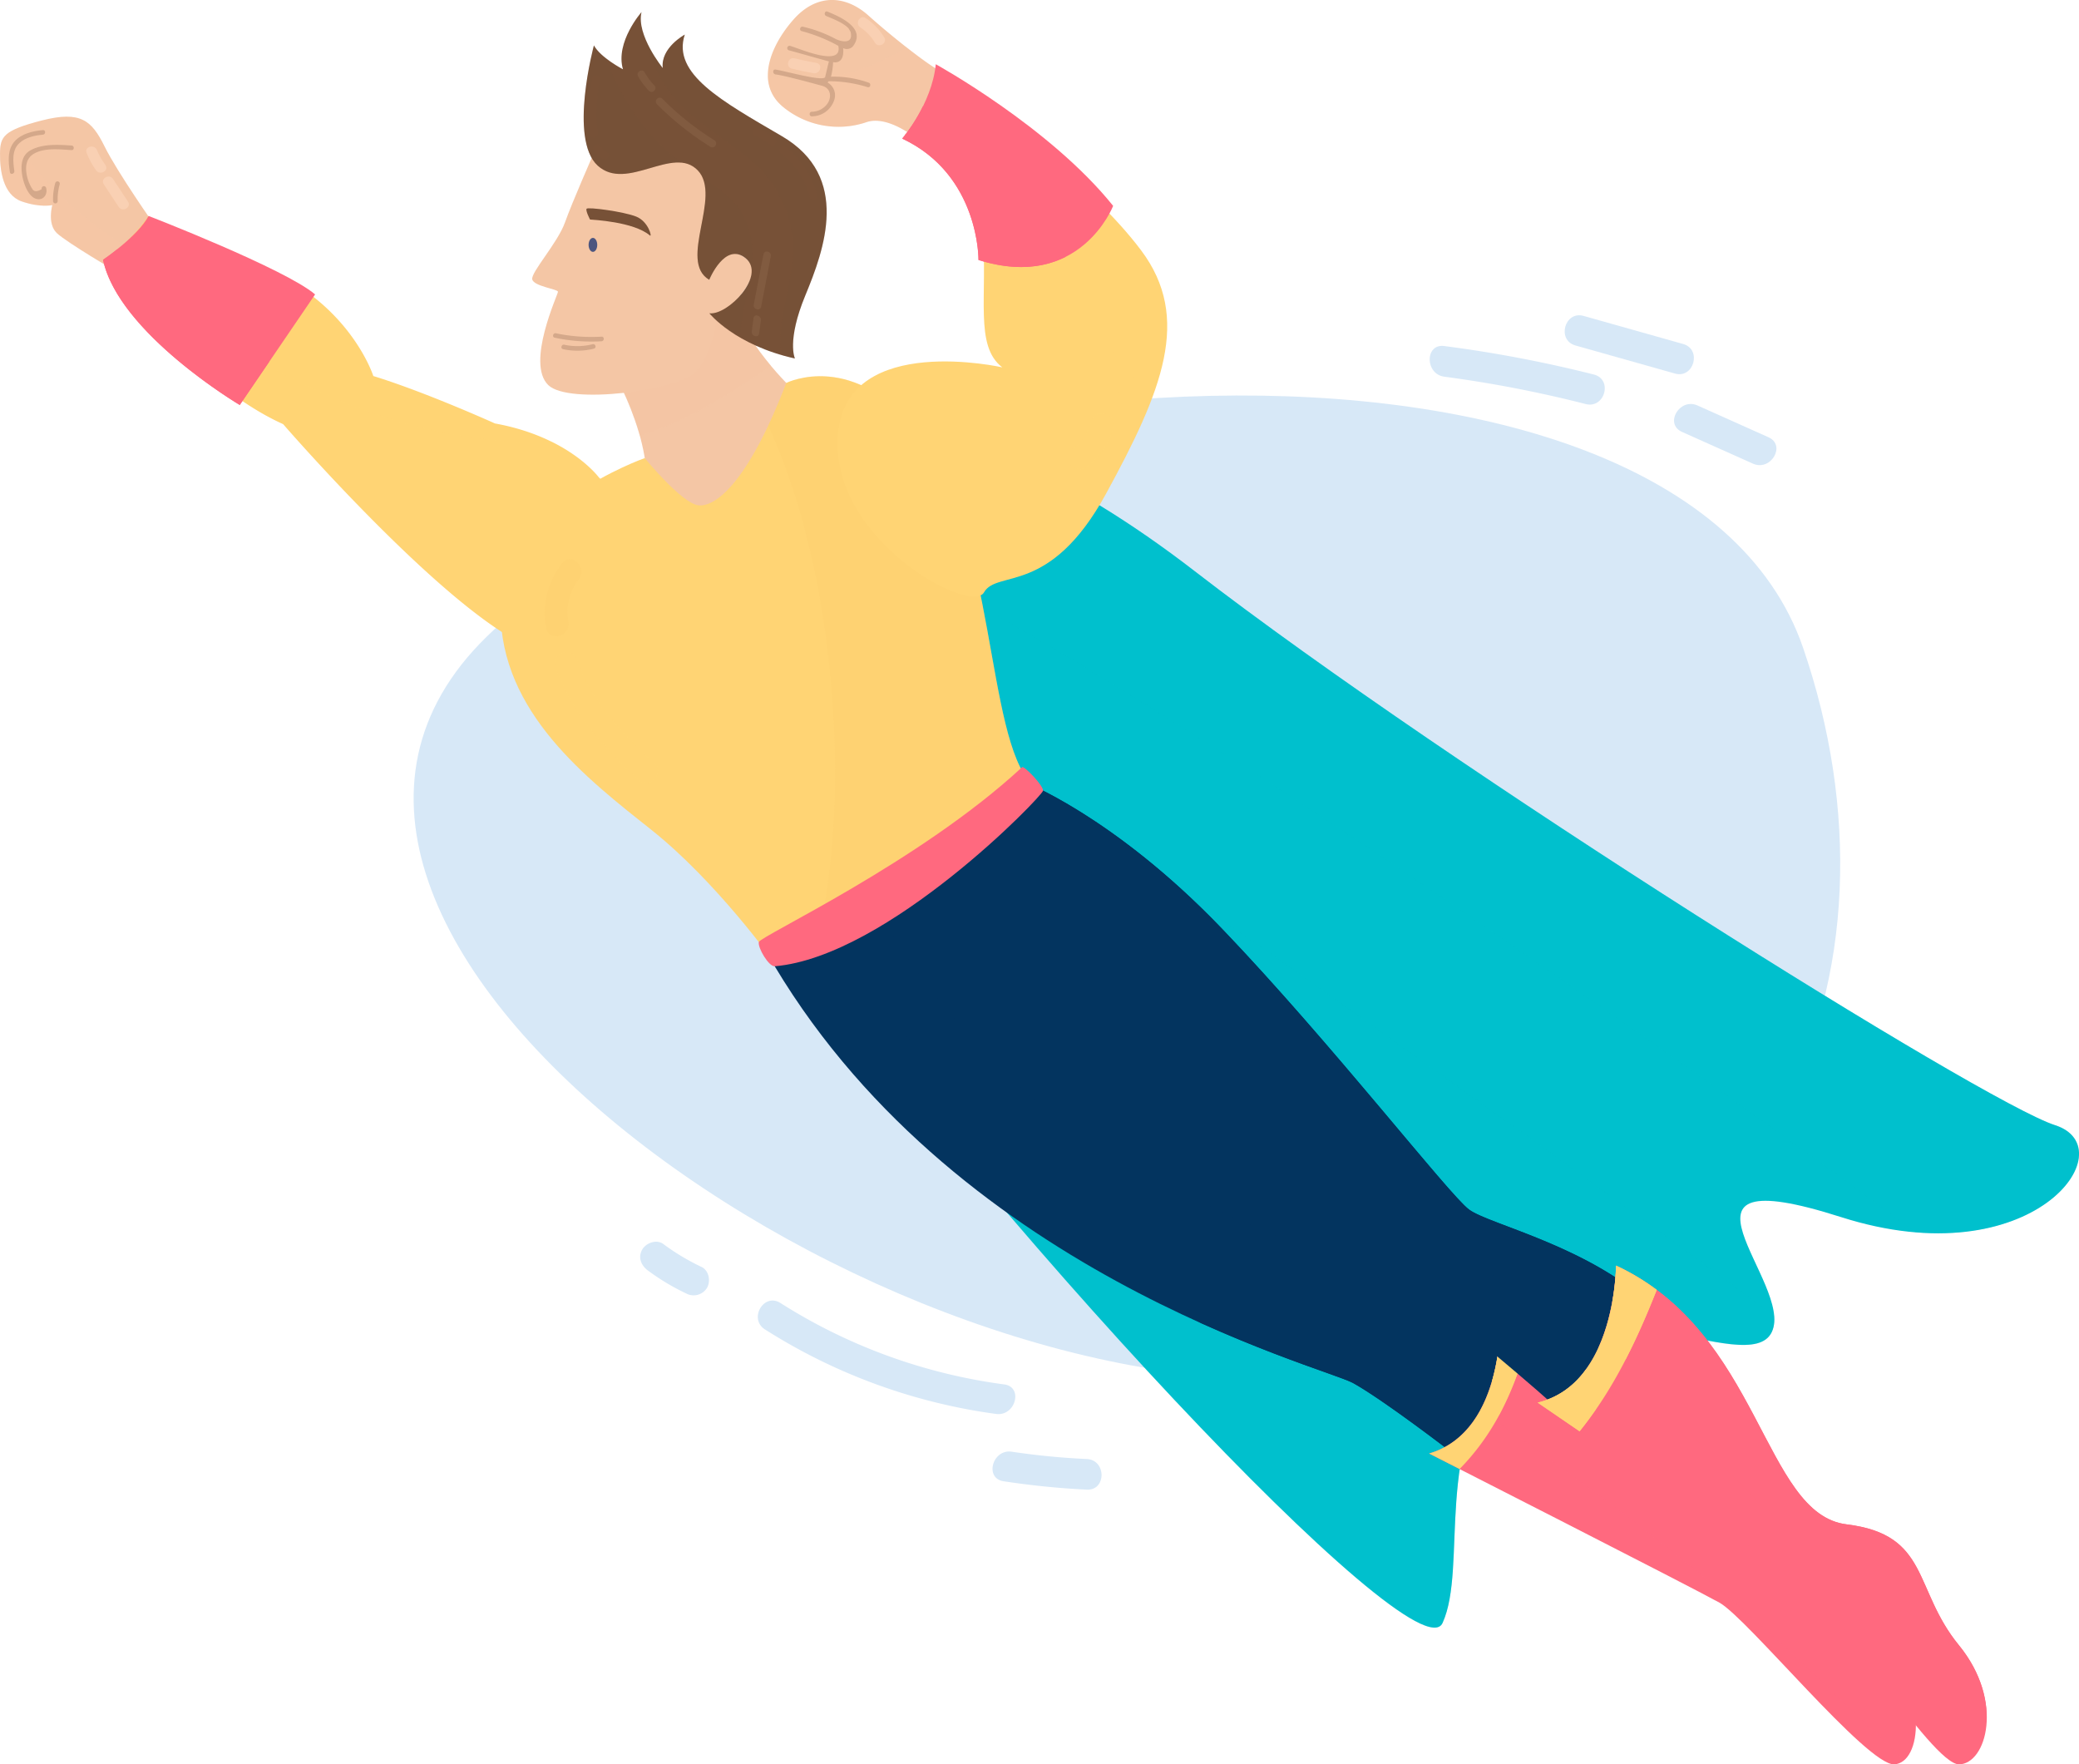 <svg xmlns="http://www.w3.org/2000/svg" viewBox="0 0 660.58 560.54"><defs><style>.cls-1{isolation:isolate;}.cls-2{fill:#d7e8f7;}.cls-3,.cls-4{fill:#00c0cd;}.cls-4{opacity:0.25;}.cls-5,.cls-6,.cls-9{fill:#f4c6a5;}.cls-6{opacity:0.23;}.cls-11,.cls-19,.cls-6,.cls-9{mix-blend-mode:multiply;}.cls-7,.cls-8{fill:#ffd474;}.cls-8{opacity:0.26;}.cls-9{opacity:0.27;}.cls-10,.cls-11{fill:#775137;}.cls-11{opacity:0.15;}.cls-12{fill:#896247;opacity:0.58;}.cls-13{fill:#4c557f;}.cls-14{fill:#aa8368;opacity:0.44;}.cls-15{fill:#f7c869;opacity:0.21;}.cls-16,.cls-19{fill:#ff697f;}.cls-17{fill:#ffdcc5;opacity:0.45;}.cls-18{fill:#03345f;}.cls-19{opacity:0.16;}</style></defs><title>careervector</title><g class="cls-1"><g id="Layer_1" data-name="Layer 1"><path class="cls-2" d="M1195.34,466.29c-39.77-115.79-323.1-96.55-418.35-3.48s125.11,248.94,269.11,235S1230.13,567.55,1195.34,466.29Z" transform="translate(-622.42 -260.46)"/><path class="cls-2" d="M865.48,682.83a182.48,182.48,0,0,0,73.43,26.85c6.12.84,8.77-8.54,2.59-9.38a175.79,175.79,0,0,1-71.11-25.87c-5.3-3.36-10.19,5.06-4.91,8.4Z" transform="translate(-622.42 -260.46)"/><path class="cls-2" d="M828.25,664.08a72.62,72.62,0,0,0,12.15,7.3,5,5,0,0,0,6.66-1.75c1.24-2.12.64-5.53-1.75-6.66a71.91,71.91,0,0,1-12.15-7.29c-2.11-1.57-5.44-.35-6.66,1.74-1.45,2.48-.37,5.09,1.75,6.66Z" transform="translate(-622.42 -260.46)"/><path class="cls-2" d="M941.31,731.07a260,260,0,0,0,26.42,2.66c6.27.3,6.25-9.43,0-9.73a232.55,232.55,0,0,1-23.84-2.32c-6.12-.92-8.76,8.45-2.58,9.39Z" transform="translate(-622.42 -260.46)"/><path class="cls-2" d="M1081.27,380.13a388,388,0,0,1,45,8.7c6.07,1.54,8.66-7.84,2.58-9.38a405.94,405.94,0,0,0-47.53-9.05c-6.19-.81-6.13,8.93,0,9.73Z" transform="translate(-622.42 -260.46)"/><path class="cls-2" d="M1123,370.22l31.63,8.92c6,1.7,8.62-7.69,2.59-9.39l-31.63-8.92c-6-1.7-8.62,7.68-2.59,9.39Z" transform="translate(-622.42 -260.46)"/><path class="cls-2" d="M1156.86,397.68l22.55,10.09c5.67,2.53,10.63-5.85,4.91-8.4l-22.54-10.09c-5.67-2.54-10.63,5.84-4.92,8.4Z" transform="translate(-622.42 -260.46)"/><path class="cls-3" d="M847.82,397.4c15.6-9.75,72.25-18.77,154.22,44.54s250.65,168.74,273.36,176-7,48.66-68,29.2-14.72,21.08-22,36.49-60.83-19.46-84.35,8.11-12.16,66.5-20.27,84.34-146-129-220.09-234.37S823.37,412.68,847.82,397.4Z" transform="translate(-622.42 -260.46)"/><path class="cls-4" d="M936.63,454.57c-16.67-9.55-33.4-19.31-50.39-28.29-12-6.33-25.79-13.46-39.74-11.86-5.18.6-9.23,6.62-4.78,11,58.94,58.08,132.73,101.06,199.85,148.89,48.36,34.47,96.87,68.77,144.55,104.18a10.1,10.1,0,0,1-.74,5.18c-6,12.71-43.49-8.77-69.63-1.2C1020,600.6,927,514.79,817.38,451.76c-4.06-32.47,15.47-45,30.44-54.36,15.6-9.75,72.25-18.77,154.22,44.54s250.65,168.74,273.36,176c19.52,6.28.24,37.7-44.3,34q-83.58-61.44-169.72-119.32C1020.69,505.4,979.15,478.92,936.63,454.57Z" transform="translate(-622.42 -260.46)"/><path class="cls-4" d="M1086.59,724.94c-3.37,20-.68,39.85-5.83,51.18-8.11,17.84-146-129-220.09-234.37-18.52-26.36-30.1-47.61-36.69-64.89C915.68,555.05,1002.34,638.8,1086.59,724.94Z" transform="translate(-622.42 -260.46)"/><path class="cls-5" d="M671.69,332.25s-12-17.08-16.06-25.3-7.58-11.37-19.87-8.23-13.26,5.19-13.33,10.46.92,13.16,6.86,15.25,9.76,1.18,9.76,1.18-1.68,5.92,1.43,8.89S659.85,347,659.85,347,671.31,340.5,671.69,332.25Z" transform="translate(-622.42 -260.46)"/><path class="cls-6" d="M625.54,302.39c9.7,16.15,24.37,29.21,41.48,39a35.66,35.66,0,0,1-7.17,5.66s-16.25-9.55-19.37-12.51-1.43-8.89-1.43-8.89-3.83.9-9.76-1.18-6.94-10-6.86-15.25C622.47,306.11,622.83,304.13,625.54,302.39Z" transform="translate(-622.42 -260.46)"/><path class="cls-7" d="M812.7,412.15s-9.44-12.9-33-17.15c0,0-22-9.95-38.66-15.07,0,0-7.92-25.08-39.24-36.15s-32.16-14.73-32.16-14.73A50.37,50.37,0,0,1,655.16,343s27.1,38.69,57.23,52.21c0,0,42.19,48.7,69.92,66.3S840.09,438.26,812.7,412.15Z" transform="translate(-622.42 -260.46)"/><path class="cls-8" d="M686.38,363.8c33.42,22.17,70.81,38.54,111.33,37,10.5,5.2,15,11.33,15,11.33,27.39,26.11-2.66,66.93-30.39,49.33s-69.92-66.3-69.92-66.3C682.26,381.66,655.16,343,655.16,343l1-.63C666,349.77,676.06,357,686.38,363.8Z" transform="translate(-622.42 -260.46)"/><path class="cls-5" d="M874.61,384.43S858,369.29,853,351.17L814.06,373s15.41,23.31,13.79,44.13C827.85,417.14,868.13,444.17,874.61,384.43Z" transform="translate(-622.42 -260.46)"/><path class="cls-9" d="M826.71,398.57c-.34.11-.69.17-1,.27A103.15,103.15,0,0,0,814.06,373L853,351.17c2.8,10.14,9.23,19.34,14.36,25.48C854.61,385.3,841.51,394,826.71,398.57Z" transform="translate(-622.42 -260.46)"/><path class="cls-5" d="M847.77,349.35s3.81-12.77,11.59-6.83-9.24,19.12-9.24,19.12-1.07,10.71-6.5,16.79-40.45,10.74-47,4.37c-7.16-7,3.11-28.8,3.09-29.65s-7.73-1.72-8.18-3.95,8.08-11.55,10.41-18.09,8.88-21.36,8.88-21.36S831,298.43,845.2,312.6C856.34,323.7,847.77,349.35,847.77,349.35Z" transform="translate(-622.42 -260.46)"/><path class="cls-10" d="M847.82,360S856,370.17,875,374.35c0,0-2.7-5.54,3.31-20.06s14.52-37.7-7.45-50.56c-19.06-11.15-35-19.78-30.86-32.28,0,0-7.73,4.18-7,10.62,0,0-8.48-10.42-6.74-17.78,0,0-8.42,9.54-5.9,18.18,0,0-7.14-3.71-9.23-7.58,0,0-8.06,29.76,1.2,38.19s24-6.66,31.81,1.53-6.4,28.87,3.63,34.74c0,0,5-12.25,11.59-6.83S853.74,360.68,847.82,360Z" transform="translate(-622.42 -260.46)"/><path class="cls-11" d="M870.86,373.29c-2.39-11.48,4.69-24.61,3.38-36.55a37,37,0,0,0-11-23.2c-10.31-9.87-22.74-14.6-30.51-27.47a46.25,46.25,0,0,1-6.26-16.5c1.48,6.24,6.56,12.5,6.56,12.5-.76-6.44,7-10.62,7-10.62-4.1,12.5,11.8,21.13,30.86,32.28,22,12.86,13.46,36,7.45,50.56S875,374.35,875,374.35C873.53,374,872.18,373.67,870.86,373.29Z" transform="translate(-622.42 -260.46)"/><path class="cls-11" d="M811.13,274.89a14.86,14.86,0,0,0,4,4.19,73.88,73.88,0,0,0,7.46,15.32,72.31,72.31,0,0,0,16.36,17.74c-8.1-.76-19.12,7.73-26.59.94C803.07,304.65,811.13,274.89,811.13,274.89Z" transform="translate(-622.42 -260.46)"/><path class="cls-11" d="M860.67,349.45c-1,6.06-2.75,12.16-3.11,18.24a38,38,0,0,1-9.74-7.66C851.81,360.47,858.64,354.83,860.67,349.45Z" transform="translate(-622.42 -260.46)"/><path class="cls-11" d="M845.57,316.79c5.32,3.48,10.57,6.95,13.46,12.93,2.57,5.33,2.8,10.72,2.17,16.13a5,5,0,0,0-1.84-3.33c-6.64-5.42-11.59,6.83-11.59,6.83C838.54,343.94,849.85,326,845.57,316.79Z" transform="translate(-622.42 -260.46)"/><path class="cls-12" d="M849.37,305a91.39,91.39,0,0,1-16.49-13.16c-1.1-1.12-2.82.6-1.72,1.72a93.87,93.87,0,0,0,17,13.54c1.33.84,2.56-1.27,1.23-2.1Z" transform="translate(-622.42 -260.46)"/><path class="cls-12" d="M830.33,287.58a19,19,0,0,1-3.06-4.11c-.76-1.37-2.86-.15-2.1,1.23a21.49,21.49,0,0,0,3.44,4.6c1.1,1.12,2.82-.6,1.72-1.72Z" transform="translate(-622.42 -260.46)"/><path class="cls-10" d="M810.62,285.17c-.89,6.05-1.62,12-.57,18.08.27,1.54,2.61.89,2.35-.65-1-5.62-.25-11.19.57-16.78.23-1.53-2.12-2.2-2.35-.65Z" transform="translate(-622.42 -260.46)"/><path class="cls-10" d="M811.11,308.13a6.4,6.4,0,0,0,3,2.86c1.41.65,2.65-1.45,1.22-2.1a4.3,4.3,0,0,1-2.14-2c-.74-1.38-2.84-.16-2.1,1.22Z" transform="translate(-622.42 -260.46)"/><path class="cls-10" d="M809.89,330.2c.8.09,13.9.67,19.05,5.09.74.63-.43-4.41-4.33-6s-15.47-3.14-15.82-2.5S809.89,330.2,809.89,330.2Z" transform="translate(-622.42 -260.46)"/><path class="cls-13" d="M809.44,338.26c0,1.23.62,2.22,1.38,2.22s1.37-1,1.37-2.22-.62-2.22-1.37-2.22S809.44,337,809.44,338.26Z" transform="translate(-622.42 -260.46)"/><path class="cls-14" d="M813.56,367.42a55.12,55.12,0,0,1-14.5-1.07c-.92-.2-1.31,1.21-.39,1.4a56,56,0,0,0,14.89,1.13c.93-.06.94-1.52,0-1.46Z" transform="translate(-622.42 -260.46)"/><path class="cls-14" d="M810.72,369.82a19.64,19.64,0,0,1-9,.16c-.92-.19-1.31,1.21-.39,1.41a21.49,21.49,0,0,0,9.8-.16c.91-.23.52-1.63-.39-1.41Z" transform="translate(-622.42 -260.46)"/><path class="cls-7" d="M872.27,382.12s21.8-10.93,42.64,16.72c24.06,31.92,20.68,95.6,35.28,110.74l-82.08,56.23s-18.24-25.42-38.64-41.63-48-37.31-48-69.75S827.28,406,827.28,406s11.77,14.42,17.06,15S859.91,414.22,872.27,382.12Z" transform="translate(-622.42 -260.46)"/><path class="cls-15" d="M886.17,474.51c-2.65-26.65-8.4-54.17-19.66-78.89,1.87-3.93,3.78-8.36,5.76-13.5,0,0,21.8-10.93,42.64,16.72,24.06,31.92,20.68,95.6,35.28,110.74L883,555.63C888.45,529,888.81,501.06,886.17,474.51Z" transform="translate(-622.42 -260.46)"/><path class="cls-7" d="M935.07,448.67c4.15-7.34,20.93,1.31,38.78-31.35S1001.15,361.51,985,340s-47.68-44.32-61.65-55.5c0,0-8.15,15.74-13.42,18.69,0,0,23,9.71,24.7,30.46s-2.71,36.67,6.25,43.52c0,0-48.62-11-52.1,20.25C885,431.46,930.92,456,935.07,448.67Z" transform="translate(-622.42 -260.46)"/><path class="cls-5" d="M912.37,303.58S904,297,897.62,299.31a27.7,27.7,0,0,1-26.33-4.83c-9.08-7.43-4.06-19.52,3.24-27.8s16.47-7.91,23.9-1.22S919.6,283,921.64,283.05C921.64,283.05,923.29,297.62,912.37,303.58Z" transform="translate(-622.42 -260.46)"/><path class="cls-6" d="M910.44,275.47c5.29,4.15,10.06,7.54,11.2,7.58,0,0,1.65,14.57-9.27,20.53,0,0-8.39-6.55-14.75-4.27a27.7,27.7,0,0,1-26.33-4.83,12.57,12.57,0,0,1-4.88-9.72C880.89,287.19,895.83,284.46,910.44,275.47Z" transform="translate(-622.42 -260.46)"/><path class="cls-16" d="M976.11,325.87s-10.54,27.28-42.77,17.18c0,0,.4-27-24.24-38.56,0,0,9.38-10.85,10.66-23.62C919.76,280.87,956,300.79,976.11,325.87Z" transform="translate(-622.42 -260.46)"/><path class="cls-16" d="M961,342.06c-6.57,3.31-15.61,4.78-27.69,1,0,0,.4-27-24.24-38.56a53.85,53.85,0,0,0,6.59-10.27C934.05,307.05,950.13,322.56,961,342.06Z" transform="translate(-622.42 -260.46)"/><path class="cls-14" d="M868.8,282.56c2.76.36,15,3.88,15.8,2.41.29-1.27,1.17-5,1.2-5-1.56-.39-10-2.81-12.71-3.52a.73.73,0,0,1,.39-1.41c2.54.66,16.7,7,15.32.09,0,0,0-.06,0-.1a50.65,50.65,0,0,0-11.64-4.68c-.91-.21-.53-1.62.39-1.4a42,42,0,0,1,10.28,3.83c1.58.85,5.91,2,4.84-2.23l-.58-1c-1.51-1.79-5.08-3.13-7.14-4-.85-.35-.48-1.76.39-1.4,3.62,1.5,12.07,5,8.4,10.59a2.58,2.58,0,0,1-3.42,1c.19,2-.1,4.38-2.44,4.54a6.75,6.75,0,0,1-.75-.07,22.15,22.15,0,0,1-.68,4.61,33.28,33.28,0,0,1,12,1.91c.88.31.51,1.71-.38,1.41a41.24,41.24,0,0,0-12.36-1.87,3.4,3.4,0,0,1-.34.4,4.68,4.68,0,0,1,2.09,5.66,7.53,7.53,0,0,1-7.08,5.09c-.94,0-.94-1.43,0-1.46a6.17,6.17,0,0,0,4.93-2.55c1.34-1.9,1.28-4.89-1.71-5.7-3.94-1.07-11.83-3.23-14.84-3.62C867.89,283.9,867.87,282.44,868.8,282.56Z" transform="translate(-622.42 -260.46)"/><path class="cls-17" d="M903.36,272.31a19.1,19.1,0,0,0-5.87-6.1c-1.83-1.22-3.54,1.73-1.72,2.94a15.27,15.27,0,0,1,4.65,4.88c1.13,1.88,4.08.17,2.94-1.72Z" transform="translate(-622.42 -260.46)"/><path class="cls-17" d="M881.82,280.44q-3.48-.6-6.91-1.45c-2.13-.54-3,2.75-.9,3.28s4.58,1.06,6.9,1.45c2.15.37,3.07-2.91.91-3.28Z" transform="translate(-622.42 -260.46)"/><path class="cls-16" d="M722.54,354,698.6,389.12S660.16,366.35,655.16,343c0,0,10.94-7.37,14.48-13.92C669.64,329.05,713.07,345.89,722.54,354Z" transform="translate(-622.42 -260.46)"/><path class="cls-16" d="M707.94,375.4l-9.34,13.72S660.16,366.35,655.16,343c0,0,2-1.32,4.47-3.33A444.62,444.62,0,0,0,707.94,375.4Z" transform="translate(-622.42 -260.46)"/><path class="cls-14" d="M640,318.55a19,19,0,0,0-.72,5.8.73.73,0,0,0,1.46,0,18.29,18.29,0,0,1,.66-5.41.73.73,0,0,0-1.4-.39Z" transform="translate(-622.42 -260.46)"/><path class="cls-14" d="M645.1,306.69c-4.2-.26-9-.59-12.84,1.44-3,1.56-3.29,4.8-2.81,7.88.37,2.39,1.79,6.84,4.47,7.62,2.3.66,3.71-1.44,3.16-3.48a.73.73,0,0,0-1.41.39q-2.29,1.4-3.07-.21a5.5,5.5,0,0,1-.47-.81,11.92,11.92,0,0,1-1.08-2.88c-.61-2.59-.62-5.64,2-7.25,3.33-2.08,8.38-1.47,12.1-1.24.94.06.94-1.4,0-1.46Z" transform="translate(-622.42 -260.46)"/><path class="cls-14" d="M636.07,301.79c-3.1.26-6.83,1.12-9,3.57-2.39,2.71-2,6.53-1.5,9.82.13.93,1.53.53,1.41-.39-.42-3-.87-6.63,1.63-8.91,1.94-1.77,4.91-2.42,7.45-2.63.93-.08.94-1.54,0-1.46Z" transform="translate(-622.42 -260.46)"/><path class="cls-17" d="M663.08,324.49q-2.36-3.58-4.73-7.16c-1.2-1.83-4.15-.12-2.94,1.71q2.37,3.58,4.73,7.17c1.21,1.82,4.16.11,2.94-1.72Z" transform="translate(-622.42 -260.46)"/><path class="cls-17" d="M655.93,312.86a22.1,22.1,0,0,1-2.7-4.72c-.81-2-4.11-1.12-3.28.91a25,25,0,0,0,3,5.53c1.28,1.75,4.24.05,2.94-1.72Z" transform="translate(-622.42 -260.46)"/><path class="cls-10" d="M882.07,322.5a27.48,27.48,0,0,0-10.21-15.38c-1.24-.95-2.46,1.16-1.23,2.1a24.85,24.85,0,0,1,9.09,13.93,1.22,1.22,0,0,0,2.35-.65Z" transform="translate(-622.42 -260.46)"/><path class="cls-10" d="M868.42,304.36a38,38,0,0,0-5-3.05c-1.4-.7-2.63,1.4-1.23,2.1a39.85,39.85,0,0,1,5.05,3c1.27.91,2.49-1.2,1.22-2.1Z" transform="translate(-622.42 -260.46)"/><path class="cls-12" d="M865,341.24q-1.55,8-3.08,16c-.29,1.53,2,2.18,2.35.65q1.54-8,3.07-16c.3-1.53-2-2.19-2.34-.65Z" transform="translate(-622.42 -260.46)"/><path class="cls-12" d="M861.85,361.52l-.57,4.25c-.21,1.53,2.14,2.19,2.34.64s.39-2.83.58-4.25-2.14-2.19-2.35-.64Z" transform="translate(-622.42 -260.46)"/><path class="cls-8" d="M830.38,503c-10-9.48-20.14-19.32-24.43-32.77-1.43-4.45-8.48-2.55-7,1.94,4.71,14.73,15.36,25.57,26.31,36,3.4,3.23,8.57-1.92,5.16-5.17Z" transform="translate(-622.42 -260.46)"/><path class="cls-15" d="M803,458a17,17,0,0,1,3.29-13.5c2.87-3.65-2.26-8.85-5.16-5.16A25.09,25.09,0,0,0,796,460c.85,4.61,7.88,2.66,7-1.94Z" transform="translate(-622.42 -260.46)"/><path class="cls-7" d="M975.42,348.75c1.31,10.73,2.45,21.38-.64,31.92-1.32,4.51,5.72,6.44,7,1.94,3.28-11.19,2.29-22.44.9-33.86-.56-4.6-7.87-4.66-7.3,0Z" transform="translate(-622.42 -260.46)"/><path class="cls-8" d="M969,394.41a16.1,16.1,0,0,1-6,8.92c-1.56,1.21-1.27,3.89,0,5.16,1.54,1.54,3.6,1.21,5.16,0a22.43,22.43,0,0,0,7.89-12.14c1.18-4.55-5.86-6.49-7-1.94Z" transform="translate(-622.42 -260.46)"/><path class="cls-18" d="M910.33,536.43s188,133.18,212.33,164.54c0,0-14.54,14-39.17,20.8,0,0-21.38-16.47-31.12-21.88S923.7,664.61,865.85,562.77Z" transform="translate(-622.42 -260.46)"/><path class="cls-18" d="M914,593.73A452,452,0,0,1,882.27,553l28.06-16.61s188,133.18,212.33,164.54c0,0-14.54,14-39.17,20.8,0,0-21.38-16.47-31.12-21.88-3.67-2-23-7.59-48.64-19.19C970.31,655.88,941.49,625.36,914,593.73Z" transform="translate(-622.42 -260.46)"/><path class="cls-16" d="M1076.5,722.25s83.34,42.42,92.25,47.38,46.92,51.8,55.56,51.37,11.08-22.48-4.39-39.57-10.93-34.64-37.55-36.56-36.26-48.43-83.2-67.3C1099.17,677.57,1101.05,715.07,1076.5,722.25Z" transform="translate(-622.42 -260.46)"/><path class="cls-19" d="M1203.56,797c-33.74-33.26-72-61.42-110.83-88.51,7.32-13.39,6.44-30.95,6.44-30.95,46.94,18.87,56.58,65.38,83.2,67.3s22.08,19.47,37.55,36.56c13.43,14.84,13.36,33.38,7.46,38.31C1219.28,812,1211.15,804.51,1203.56,797Z" transform="translate(-622.42 -260.46)"/><path class="cls-7" d="M1108.85,682.12c-4.12,17.91-10.81,33-22.66,45.06l-9.69-4.93c24.55-7.18,22.67-44.68,22.67-44.68A94,94,0,0,1,1108.85,682.12Z" transform="translate(-622.42 -260.46)"/><path class="cls-7" d="M1096.51,699.17a74,74,0,0,0,2.66-21.6,94,94,0,0,1,9.68,4.55,109.68,109.68,0,0,1-10.15,27.93Q1097.44,704.64,1096.51,699.17Z" transform="translate(-622.42 -260.46)"/><path class="cls-18" d="M947,508.5s29.19,11,63.79,47.13,71.91,84.25,78.4,89.11,39.47,11.9,59.47,31.9-27.57,35.68-30.28,32.44S1078.87,675,1074,671.78,987,641.92,950.19,609s-51.61-63-49.74-64.82S947,508.5,947,508.5Z" transform="translate(-622.42 -260.46)"/><path class="cls-18" d="M1147.64,697.37c-27-12.93-52.6-33.11-75.08-49.51a1025.82,1025.82,0,0,1-86.22-70.41,793.88,793.88,0,0,1-56.13-56.22C939.3,514.3,947,508.5,947,508.5s29.19,11,63.79,47.13,71.91,84.25,78.4,89.11,39.47,11.9,59.47,31.9C1156.49,684.52,1153.87,691.73,1147.64,697.37Z" transform="translate(-622.42 -260.46)"/><path class="cls-16" d="M947.19,504.19c.58-.53,6.76,5.8,6.64,7.48s-49.41,52.73-85.25,55.78c-1.84.16-5.43-5.82-5.05-7.69S914.73,534.28,947.19,504.19Z" transform="translate(-622.42 -260.46)"/><path class="cls-16" d="M1111,706.08s75.42,51.67,84.07,57.07S1236.2,821,1244.85,821s14.6-20,0-37.85-9.19-35.14-35.68-38.39-27.33-61-73.26-82.18C1135.91,662.58,1135.91,700.13,1111,706.08Z" transform="translate(-622.42 -260.46)"/><path class="cls-16" d="M1195.29,751.09c-21.83-20.72-42-43.07-65-62.43,5.58-12.21,5.59-26.08,5.59-26.08,45.93,21.19,46.76,78.94,73.26,82.18s21.08,20.55,35.68,38.39c6.25,7.65,8.72,15.68,8.83,22.37C1236.93,785.11,1214.38,769.21,1195.29,751.09Z" transform="translate(-622.42 -260.46)"/><path class="cls-7" d="M1124.32,715.17,1111,706.08c24.87-6,24.87-43.5,24.87-43.5a72.49,72.49,0,0,1,12.93,7.72C1142.47,686.39,1135.05,702,1124.32,715.17Z" transform="translate(-622.42 -260.46)"/><path class="cls-7" d="M1134.73,674a73,73,0,0,0,1.18-11.46,72.49,72.49,0,0,1,12.93,7.72c-3,7.54-6.22,15-9.89,22.07C1137.46,686.28,1136,680.18,1134.73,674Z" transform="translate(-622.42 -260.46)"/><path class="cls-7" d="M1126.36,695.53c1,4.22,2.08,8.44,3.14,12.67-1.65,2.38-3.35,4.72-5.18,7L1111,706.08A26.2,26.2,0,0,0,1126.36,695.53Z" transform="translate(-622.42 -260.46)"/></g></g></svg>